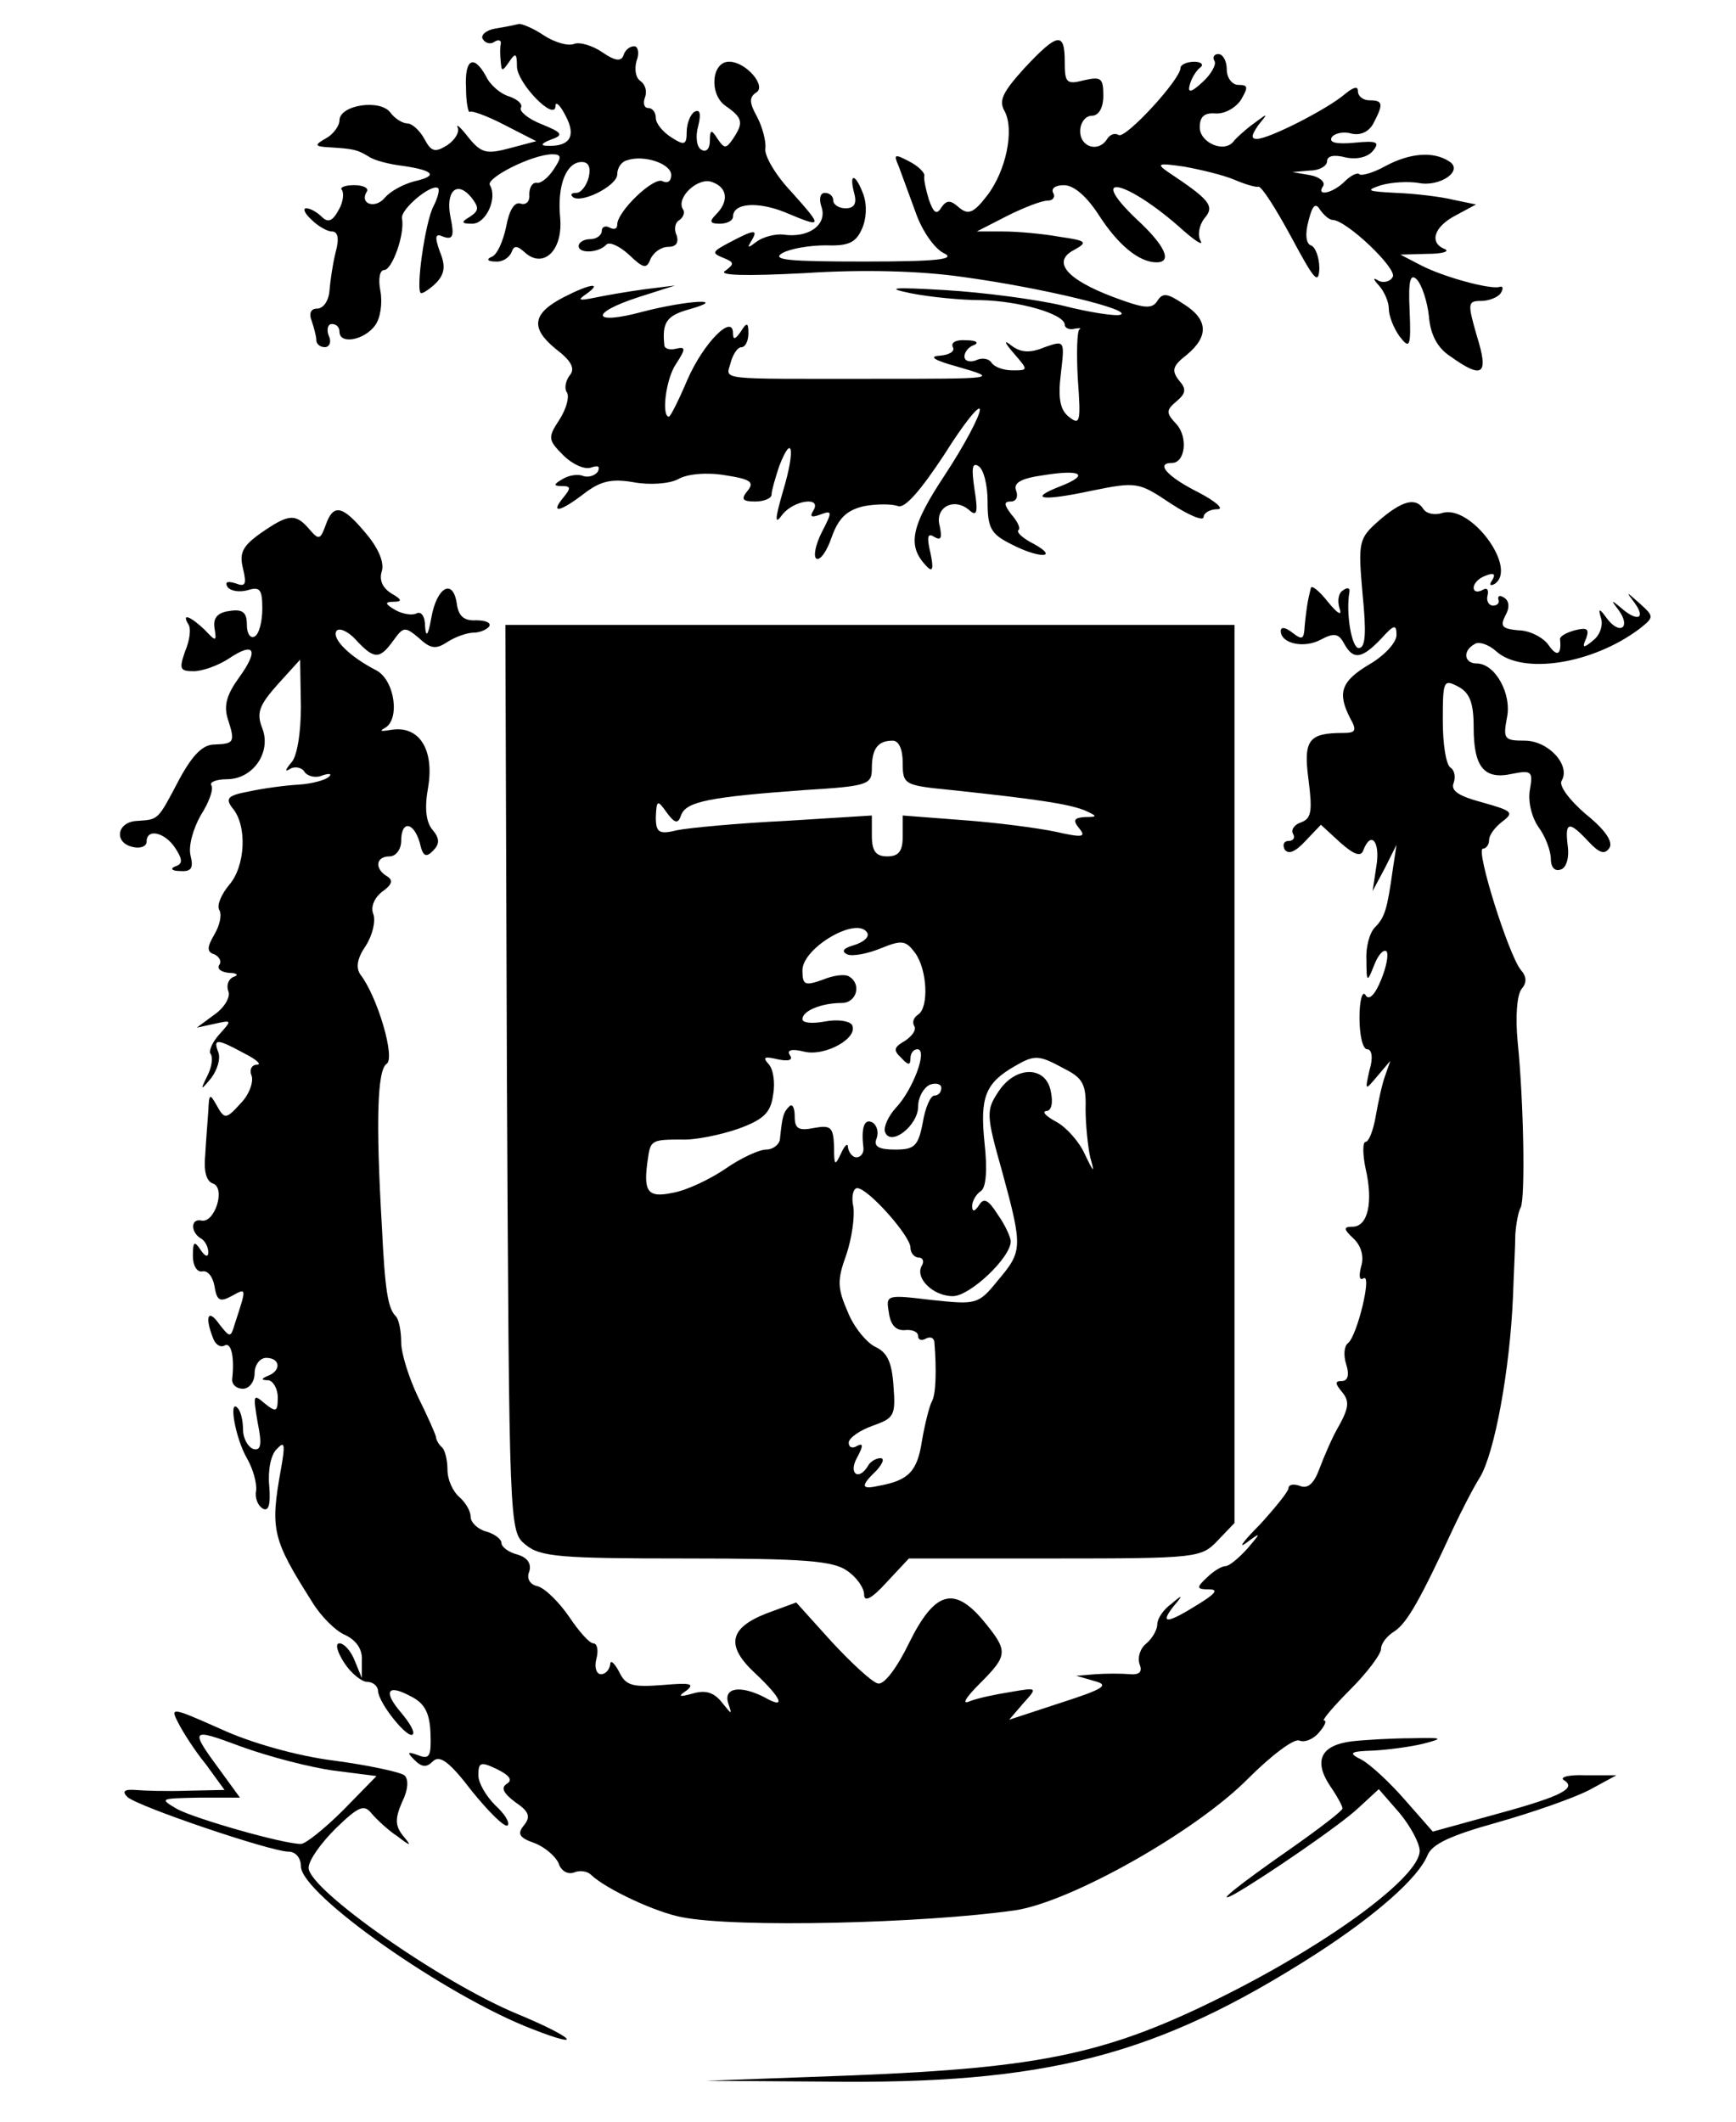 <?xml version="1.0" standalone="no"?>
<!DOCTYPE svg PUBLIC "-//W3C//DTD SVG 20010904//EN"
 "http://www.w3.org/TR/2001/REC-SVG-20010904/DTD/svg10.dtd">
<svg version="1.0" xmlns="http://www.w3.org/2000/svg"
 width="225pt" height="275pt" viewBox="0 0 225 275"
 preserveAspectRatio="xMidYMid meet">
<g transform="translate(0,275) scale(0.1,-0.1)"
fill="#000000" stroke="none">
<path d="M642 2713 c-12 -2 -20 -9 -16 -14 3 -5 10 -7 15 -3 5 3 9 2 8 -3 -1
-4 -1 -15 0 -23 1 -13 2 -13 11 0 8 12 10 11 10 -6 0 -22 50 -73 50 -51 0 6 6
1 13 -13 14 -26 6 -40 -23 -39 -10 0 -9 3 4 8 17 6 15 9 -12 20 -18 7 -29 17
-27 21 3 5 -4 11 -15 15 -11 3 -25 15 -30 26 -16 29 -28 23 -26 -15 0 -19 3
-33 5 -31 2 2 22 -5 45 -17 l41 -21 -34 -9 c-30 -8 -37 -7 -54 14 -10 13 -16
18 -14 13 3 -6 -3 -16 -13 -23 -16 -10 -21 -9 -30 8 -6 11 -16 20 -22 20 -6 0
-16 6 -22 14 -13 18 -66 10 -66 -10 0 -7 -8 -18 -17 -23 -16 -9 -16 -11 5 -12
31 -2 35 -3 50 -12 7 -5 27 -10 44 -12 41 -6 46 -13 15 -20 -15 -4 -31 -13
-38 -21 -12 -15 -33 -9 -24 7 4 5 -4 9 -16 9 -12 0 -19 -3 -16 -6 3 -4 2 -16
-4 -26 -8 -15 -14 -17 -22 -9 -6 6 -15 11 -20 11 -5 0 -2 -7 7 -15 8 -8 20
-15 26 -15 8 0 10 -9 5 -27 -4 -16 -7 -38 -8 -50 -1 -13 -8 -23 -16 -23 -8 0
-11 -6 -7 -16 3 -9 6 -20 6 -25 0 -5 5 -9 11 -9 6 0 9 7 5 15 -3 8 -1 15 4 15
6 0 10 -4 10 -10 0 -17 32 -11 46 8 7 9 10 29 7 45 -3 15 -1 27 5 27 10 0 27
46 23 67 -2 12 39 46 47 39 2 -3 -1 -13 -6 -23 -11 -20 -24 -113 -16 -113 3 0
12 6 20 14 10 11 12 21 4 40 -7 20 -6 24 5 19 12 -4 14 1 9 25 -7 34 8 49 27
26 10 -13 10 -17 -2 -25 -12 -7 -11 -9 3 -9 18 0 33 33 23 50 -6 9 55 40 81
40 12 0 12 -4 2 -19 -7 -11 -17 -19 -22 -18 -6 1 -10 -6 -10 -15 1 -9 -4 -14
-11 -12 -8 3 -15 -8 -19 -30 -4 -19 -12 -37 -19 -39 -7 -3 -5 -6 5 -6 9 -1 18
5 21 12 3 9 7 9 17 0 24 -22 50 2 46 45 -4 42 8 72 28 72 9 0 12 -7 9 -20 -3
-11 -10 -20 -16 -20 -6 0 -8 -2 -5 -5 10 -10 58 14 58 29 0 8 5 16 12 18 22 8
58 -4 58 -19 0 -8 -5 -11 -11 -8 -11 7 -59 -39 -59 -56 0 -6 -4 -7 -10 -4 -5
3 -10 1 -10 -4 0 -6 -7 -11 -15 -11 -8 0 -15 -4 -15 -9 0 -10 26 -9 36 2 4 4
17 -2 29 -13 19 -18 23 -19 28 -6 4 9 14 16 23 16 10 0 14 5 11 15 -4 8 -2 17
4 20 5 4 7 10 4 14 -9 15 20 42 38 35 20 -7 22 -25 5 -42 -9 -9 -8 -12 5 -12
9 0 17 4 17 9 0 18 32 20 67 6 50 -21 50 -20 9 26 -21 22 -36 48 -34 57 1 9
-4 28 -11 41 -10 18 -10 25 -1 31 14 8 -13 40 -35 40 -23 0 -26 -42 -5 -57 23
-16 24 -22 10 -43 -9 -13 -11 -13 -20 0 -8 13 -10 12 -10 -3 0 -10 -5 -15 -11
-11 -6 3 -8 17 -4 31 4 16 2 22 -5 18 -5 -3 -10 -15 -10 -26 0 -17 -3 -18 -20
-7 -11 7 -20 18 -20 25 0 7 -4 13 -10 13 -5 0 -7 6 -4 14 3 8 0 17 -6 21 -6 4
-8 15 -5 26 4 10 2 19 -3 19 -6 0 -12 -5 -14 -12 -3 -8 -11 -7 -27 4 -13 9
-30 14 -37 11 -8 -3 -25 2 -39 11 -13 9 -28 15 -32 15 -4 -1 -18 -4 -31 -6z"/>
<path d="M1328 2662 c-28 -31 -34 -42 -26 -56 13 -24 2 -78 -23 -110 -17 -22
-24 -25 -36 -15 -11 10 -16 10 -23 0 -6 -10 -10 -7 -16 10 -4 13 -7 27 -6 31
1 4 -8 13 -20 19 -19 10 -20 9 -13 -7 4 -11 14 -38 22 -60 8 -23 24 -46 36
-52 17 -8 -7 -11 -103 -11 -97 0 -121 2 -106 11 11 6 36 10 56 10 29 -1 39 3
47 21 6 13 7 31 2 45 -10 27 -19 29 -12 2 4 -14 0 -20 -11 -20 -9 0 -16 5 -16
10 0 6 -5 10 -11 10 -6 0 -8 -8 -4 -19 7 -23 -18 -40 -50 -35 -10 1 -26 -3
-34 -9 -12 -9 -13 -9 -7 1 9 15 4 15 -28 -2 -23 -12 -24 -14 -9 -20 15 -6 15
-8 3 -17 -10 -6 26 -7 103 -3 75 5 150 3 205 -5 103 -14 222 -43 204 -49 -6
-2 -40 3 -75 12 -34 8 -102 17 -152 20 -67 4 -79 3 -45 -4 25 -5 66 -9 91 -9
50 -1 109 -18 109 -32 0 -4 6 -7 13 -5 6 1 9 1 6 -1 -3 -2 -4 -31 -2 -65 4
-55 3 -60 -12 -48 -11 9 -14 24 -10 56 5 43 5 43 -21 34 -19 -8 -31 -7 -43 2
-10 8 -10 5 3 -10 19 -22 19 -22 -2 -22 -11 0 -23 4 -27 10 -3 5 -12 7 -20 3
-8 -3 -15 -1 -15 5 0 6 6 13 13 15 6 3 2 6 -11 6 -13 1 -20 -3 -17 -9 3 -5 -4
-10 -17 -11 -15 -1 -7 -6 22 -14 55 -16 55 -16 -110 -16 -204 0 -189 -2 -183
21 3 11 9 20 14 20 5 0 9 8 9 18 0 14 -2 15 -10 2 -7 -10 -10 -11 -10 -2 0 26
-38 -12 -59 -60 -11 -26 -22 -48 -24 -48 -10 0 -4 49 9 68 13 20 13 23 0 20
-8 -2 -15 0 -15 5 -3 29 3 38 32 46 53 15 -2 12 -60 -3 -66 -18 -70 -2 -5 19
l47 15 -40 -5 c-22 -3 -51 -8 -65 -11 -20 -4 -22 -3 -10 5 22 16 4 13 -29 -4
-41 -21 -44 -40 -11 -67 21 -16 26 -26 18 -35 -5 -7 -7 -17 -3 -22 3 -6 -1
-21 -10 -35 -15 -23 -15 -26 5 -46 12 -12 28 -19 36 -16 9 3 12 2 9 -5 -4 -6
-13 -8 -19 -6 -7 3 -19 1 -27 -4 -12 -7 -12 -9 0 -9 11 0 11 -3 1 -15 -18 -22
-3 -18 28 6 20 15 34 19 63 14 21 -4 47 -2 58 4 12 7 38 9 61 5 33 -5 38 -9
29 -20 -9 -11 -7 -14 10 -14 11 0 21 4 21 9 0 5 5 22 10 37 17 44 21 21 5 -32
-11 -38 -11 -45 -1 -31 15 19 52 24 40 5 -5 -8 -2 -9 9 -5 16 6 16 4 2 -23 -8
-16 -11 -31 -7 -34 5 -3 14 10 20 28 9 25 20 35 42 40 16 3 36 3 44 0 9 -3 29
20 60 67 25 40 46 66 46 58 0 -8 -20 -46 -45 -84 -45 -68 -50 -93 -23 -120 7
-7 8 -1 4 18 -5 21 -4 27 5 21 9 -5 10 -1 7 14 -7 24 18 38 38 21 10 -9 12 -4
7 27 -4 27 -3 35 5 30 7 -4 12 -25 12 -46 0 -34 4 -42 30 -55 36 -19 64 -19
30 0 -14 7 -23 15 -20 18 3 2 -1 11 -9 20 -10 13 -10 17 -1 17 7 0 10 6 7 14
-4 10 6 16 35 20 49 8 61 1 23 -14 -44 -17 -25 -20 40 -6 59 12 61 11 103 -17
23 -15 42 -23 42 -17 0 5 8 10 18 10 9 0 -2 10 -25 22 -40 20 -56 38 -34 38
17 0 21 33 6 50 -14 15 -14 18 0 30 12 10 13 16 3 27 -10 13 -8 19 10 33 29
24 28 46 -4 66 -21 14 -27 15 -34 4 -7 -11 -17 -10 -57 5 -61 23 -80 46 -51
61 18 10 17 12 -18 17 -22 4 -55 7 -74 7 l-34 0 39 20 c22 11 45 20 53 20 7 0
10 5 7 10 -3 6 3 10 14 10 13 0 30 -15 46 -40 24 -37 51 -60 74 -60 21 0 11
22 -26 56 -67 64 -11 50 61 -15 16 -14 26 -20 22 -13 -4 7 -2 20 5 29 14 16 7
24 -47 60 -16 11 -13 12 21 7 22 -4 51 -11 65 -17 14 -6 28 -10 31 -9 4 1 23
-29 43 -66 29 -54 35 -62 36 -40 0 14 -5 28 -11 30 -6 2 -8 14 -3 32 5 20 9
24 15 14 5 -7 12 -13 16 -13 18 0 85 -64 78 -74 -3 -6 -12 -8 -18 -5 -8 5 -8
3 1 -7 6 -7 12 -20 12 -29 0 -9 6 -25 14 -36 13 -17 15 -14 13 33 -2 40 1 50
10 40 6 -7 13 -28 15 -47 2 -24 11 -41 28 -52 42 -30 50 -24 34 27 -12 42 -12
45 6 45 10 0 22 5 25 10 4 6 3 10 -2 8 -13 -3 -72 13 -101 28 l-27 14 35 1
c19 0 29 3 23 6 -21 8 -15 29 14 44 l26 14 -29 6 c-16 4 -49 8 -74 9 -38 2
-41 3 -20 10 14 4 35 5 48 3 28 -6 60 16 40 28 -20 13 -50 11 -82 -6 -16 -9
-31 -13 -34 -11 -2 3 -11 -1 -19 -9 -16 -16 -38 -20 -28 -6 3 5 -5 12 -17 14
l-23 4 23 2 c12 0 22 6 22 12 0 7 9 9 24 5 14 -3 28 0 35 8 10 12 6 14 -24 11
-22 -2 -33 0 -29 7 3 5 15 8 25 5 12 -3 23 2 29 13 13 25 13 30 -5 30 -8 0
-15 5 -15 12 0 7 -6 5 -17 -4 -22 -19 -98 -58 -114 -58 -8 0 -7 5 2 18 13 16
13 16 -6 2 -11 -8 -23 -19 -26 -23 -12 -16 -44 -2 -44 18 0 14 6 19 20 18 12
-1 26 7 33 17 10 17 10 20 -3 20 -8 0 -15 9 -15 20 0 11 -5 20 -11 20 -5 0 -8
-4 -5 -9 3 -4 -4 -17 -15 -27 -15 -14 -20 -15 -17 -4 2 8 8 18 13 22 6 4 2 8
-7 8 -10 0 -18 -4 -18 -8 0 -15 -71 -92 -80 -87 -5 3 -11 1 -15 -5 -11 -18
-35 -11 -35 10 0 11 7 20 15 20 9 0 15 10 15 26 0 23 -3 25 -25 20 -23 -6 -25
-3 -25 24 0 39 -9 38 -52 -8z"/>
<path d="M1787 2075 c-26 -23 -27 -27 -21 -95 5 -50 4 -70 -5 -70 -9 0 -17 45
-12 73 1 5 -3 6 -8 2 -6 -3 -8 -13 -5 -23 4 -11 -2 -8 -15 8 -11 14 -21 22
-22 18 -1 -5 -3 -12 -4 -18 -1 -5 -3 -20 -4 -31 -1 -18 -3 -19 -16 -9 -9 7
-15 8 -15 2 0 -16 30 -23 52 -11 17 9 23 8 30 -5 12 -22 23 -20 48 6 17 19 20
19 20 5 0 -10 -16 -27 -35 -38 -37 -22 -42 -37 -25 -70 9 -16 7 -19 -9 -19
-45 0 -52 -9 -45 -61 5 -40 4 -50 -10 -55 -9 -3 -13 -10 -10 -15 3 -5 0 -9 -6
-9 -6 0 -8 -5 -5 -11 5 -7 14 -3 27 11 l20 21 25 -23 c18 -16 27 -19 30 -10
10 26 22 11 17 -20 l-5 -33 16 30 15 30 -5 -33 c-7 -50 -10 -61 -23 -74 -7 -7
-12 -26 -11 -42 0 -30 1 -30 10 -7 5 13 12 21 16 18 3 -4 0 -20 -7 -37 -8 -20
-16 -27 -20 -20 -4 7 -8 -6 -8 -29 0 -22 4 -41 10 -41 6 0 8 -11 3 -27 -6 -27
-6 -27 10 -8 l17 20 -7 -20 c-4 -11 -9 -35 -12 -52 -3 -18 -9 -33 -13 -33 -4
0 -4 -16 0 -35 10 -43 3 -75 -17 -75 -12 0 -12 -3 2 -16 10 -10 13 -24 9 -36
-3 -12 -2 -18 3 -15 12 8 -8 -75 -20 -84 -5 -4 -6 -16 -2 -28 4 -13 2 -21 -6
-21 -9 0 -9 -3 1 -15 9 -11 8 -20 -4 -42 -9 -15 -20 -41 -26 -57 -7 -19 -15
-26 -25 -22 -8 3 -15 2 -15 -3 0 -4 -17 -25 -37 -47 -21 -21 -29 -32 -18 -24
20 15 20 14 1 -8 -11 -12 -23 -22 -28 -22 -5 0 -16 -7 -24 -15 -14 -13 -13
-15 3 -15 13 0 8 -6 -15 -20 -40 -25 -49 -25 -31 -2 13 15 12 16 -3 3 -10 -7
-18 -19 -18 -26 0 -7 -6 -18 -14 -25 -8 -6 -12 -18 -9 -27 4 -10 0 -14 -13
-13 -10 1 -30 1 -44 0 l-25 -2 24 -7 c19 -5 12 -10 -44 -28 l-67 -22 18 21
c19 21 19 21 -16 15 -19 -3 -43 -8 -53 -12 -11 -5 -6 4 13 23 37 37 37 42 4
82 -38 45 -63 37 -96 -30 -15 -31 -32 -54 -40 -52 -7 1 -34 26 -60 54 l-46 51
-38 -14 c-49 -19 -54 -42 -15 -78 35 -33 40 -47 12 -31 -31 16 -54 13 -47 -8
5 -15 5 -15 -8 1 -10 13 -21 17 -38 12 -18 -5 -20 -4 -8 4 11 9 4 10 -31 7
-40 -3 -48 -1 -57 18 -6 11 -11 15 -11 9 -1 -7 -6 -13 -12 -13 -6 0 -9 9 -6
20 3 11 1 20 -4 20 -5 0 -19 16 -31 34 -13 19 -31 37 -41 40 -10 2 -15 10 -11
19 3 10 -2 18 -15 22 -12 3 -21 10 -21 15 0 5 -9 12 -20 15 -11 3 -20 12 -20
19 0 8 -7 19 -15 26 -8 7 -15 22 -15 35 0 12 -3 25 -7 29 -5 4 -8 11 -8 14 -1
4 -11 27 -23 51 -12 25 -22 57 -22 71 0 15 -3 30 -7 34 -10 10 -14 32 -18 116
-8 136 -6 203 6 211 12 7 -12 88 -34 116 -6 9 -4 21 7 37 9 14 13 32 10 41 -4
9 1 21 11 29 13 9 15 15 7 20 -17 10 -15 26 3 26 8 0 15 9 15 20 0 27 16 25
24 -2 4 -18 8 -20 17 -11 9 9 9 16 0 27 -9 10 -11 29 -6 56 8 49 -12 80 -48
74 -12 -2 -16 -2 -9 2 21 10 14 62 -10 75 -35 18 -58 41 -52 51 3 5 15 0 25
-11 24 -26 31 -26 49 -1 13 18 15 18 33 3 15 -14 22 -15 37 -5 11 7 26 12 34
12 8 0 17 4 20 8 3 5 -5 8 -17 8 -16 -1 -23 6 -25 22 -5 33 -26 21 -33 -19 -4
-23 -7 -26 -8 -11 0 13 -5 20 -11 17 -5 -3 -18 -1 -27 4 -14 8 -15 11 -3 11
12 0 11 3 -3 11 -11 7 -16 17 -12 29 3 11 -4 29 -21 49 -30 36 -42 39 -52 10
-7 -19 -9 -19 -21 -5 -18 21 -27 20 -63 -5 -24 -17 -28 -26 -23 -46 5 -21 3
-24 -10 -19 -10 3 -14 2 -10 -5 4 -5 15 -7 26 -4 16 5 19 1 19 -24 0 -16 -4
-33 -10 -36 -5 -3 -10 3 -10 15 0 16 -5 21 -23 18 -15 -2 -21 -9 -19 -22 3
-18 2 -18 -13 -2 -18 17 -30 22 -21 7 4 -5 2 -21 -4 -35 -8 -23 -7 -26 11 -26
11 0 31 7 45 16 34 23 40 12 14 -24 -16 -22 -20 -36 -15 -53 10 -31 9 -33 -17
-34 -15 0 -28 -13 -45 -44 -29 -55 -27 -53 -55 -55 -27 -1 -31 -29 -5 -34 9
-2 17 1 17 7 0 18 24 12 37 -8 10 -15 10 -21 0 -24 -7 -3 -4 -6 7 -6 14 -1 17
4 13 20 -3 12 3 34 13 52 11 17 17 34 14 39 -3 4 6 8 20 8 34 0 58 35 46 66
-8 20 -4 30 20 57 l29 32 1 -61 c0 -34 -5 -66 -13 -73 -8 -10 -8 -12 0 -7 6 3
15 1 18 -5 4 -5 14 -8 23 -4 9 3 13 2 8 -2 -4 -4 -22 -9 -39 -10 -18 -1 -47
-5 -65 -9 -27 -5 -30 -9 -21 -21 20 -23 17 -76 -4 -100 -10 -12 -16 -26 -13
-32 4 -6 1 -20 -6 -32 -10 -17 -10 -23 0 -26 6 -3 10 -9 6 -14 -3 -5 3 -9 13
-10 10 0 13 -3 6 -5 -7 -3 -10 -11 -7 -19 3 -7 -5 -21 -18 -30 l-23 -17 23 5
c23 5 23 5 6 -14 -9 -10 -14 -22 -11 -25 3 -4 2 -16 -4 -28 -10 -20 -9 -20 5
-3 8 11 12 25 9 33 -7 18 -2 18 33 -1 16 -8 24 -15 17 -15 -7 0 -10 -7 -7 -14
3 -8 -3 -25 -14 -36 -19 -21 -21 -21 -31 -3 -9 16 -10 16 -11 -7 -1 -14 -3
-39 -4 -57 -2 -20 1 -34 10 -37 17 -6 2 -52 -15 -48 -14 3 -14 -15 -1 -23 6
-3 10 -12 10 -18 0 -7 -4 -6 -10 3 -8 12 -10 11 -10 -8 0 -12 5 -21 12 -20 7
2 14 -7 16 -19 3 -19 7 -21 22 -13 20 11 20 12 4 -37 -5 -17 -6 -17 -20 1 -14
20 -19 10 -8 -18 3 -9 10 -13 15 -10 9 5 13 -16 10 -43 -1 -7 5 -13 14 -13 8
0 15 9 15 20 0 11 7 20 15 20 18 0 20 -16 3 -23 -10 -4 -10 -6 0 -6 6 -1 12
-11 12 -22 0 -19 -2 -20 -17 -8 -15 13 -15 11 -9 -25 6 -29 4 -37 -6 -34 -7 3
-13 14 -13 25 0 12 -3 24 -7 28 -12 13 -3 -39 12 -65 8 -14 13 -32 12 -42 -2
-9 2 -19 8 -23 8 -5 11 4 9 29 -2 20 2 41 10 48 10 11 11 6 5 -27 -14 -78 -11
-90 41 -172 11 -18 30 -37 42 -42 15 -7 23 -19 22 -33 l0 -23 -9 22 c-5 13
-14 23 -20 23 -6 0 -3 -11 6 -25 9 -14 23 -25 30 -25 8 0 14 -6 14 -12 1 -16
39 -63 45 -56 3 3 -4 15 -15 28 -24 28 -18 38 13 21 18 -9 24 -22 25 -48 1
-29 -1 -34 -16 -28 -14 5 -15 4 -5 -6 10 -10 16 -10 24 -2 9 9 22 -1 51 -39
22 -27 42 -47 46 -44 3 4 -4 15 -16 26 -12 12 -22 29 -22 39 0 17 3 18 24 8
16 -8 21 -14 13 -19 -8 -5 -5 -12 11 -24 18 -12 20 -19 11 -30 -9 -11 -6 -16
14 -23 13 -5 27 -17 31 -26 3 -10 12 -15 20 -12 7 3 17 2 22 -3 20 -19 85 -49
118 -55 71 -14 313 -8 432 9 72 11 234 102 302 171 29 29 59 52 66 49 7 -3 19
2 26 11 7 8 10 15 6 15 -3 0 12 18 34 40 22 22 40 46 40 53 0 7 8 17 18 23 16
11 33 41 76 134 9 19 24 49 34 65 19 31 39 139 43 235 1 30 3 66 3 80 1 14 4
30 7 35 6 12 4 136 -4 215 -3 32 -1 60 5 68 7 8 7 16 -1 25 -16 20 -59 157
-49 157 4 0 8 5 8 11 0 7 8 17 17 24 16 12 13 14 -26 25 -30 8 -41 15 -37 25
3 8 1 17 -4 20 -6 4 -10 31 -10 61 0 52 1 54 20 44 15 -8 20 -21 20 -53 0 -52
14 -68 50 -60 25 5 27 3 23 -20 -3 -15 2 -36 11 -49 9 -12 16 -31 16 -41 0
-11 5 -17 13 -14 7 2 11 15 9 30 -4 32 1 34 27 6 14 -15 21 -17 27 -8 5 8 -6
24 -31 44 -21 18 -35 37 -31 43 12 20 -17 52 -48 52 -26 0 -28 2 -23 29 7 31
-15 71 -39 71 -16 0 -19 16 -3 25 5 4 18 0 28 -9 34 -31 125 -17 186 29 19 15
19 16 0 33 -18 16 -18 16 -6 0 15 -21 2 -24 -19 -5 -12 10 -12 9 -2 -4 16 -22
2 -33 -15 -11 -10 14 -12 14 -8 1 3 -9 -1 -22 -10 -29 -13 -11 -15 -10 -9 3 4
12 1 14 -15 10 -11 -3 -20 -8 -19 -12 2 -20 -4 -23 -15 -7 -7 10 -25 19 -39
19 -21 2 -24 5 -17 19 6 10 5 19 -1 23 -6 4 -9 3 -8 -2 2 -4 -1 -8 -7 -8 -5 0
-9 6 -7 13 2 8 -1 11 -7 7 -6 -3 -11 -2 -11 3 0 6 7 13 16 16 10 4 13 2 8 -6
-4 -6 -3 -8 3 -5 31 20 -31 104 -68 92 -9 -3 -20 -1 -24 5 -10 16 -28 11 -58
-15z"/>
<path d="M657 1353 c3 -585 3 -588 24 -605 19 -16 45 -18 208 -18 153 0 191
-3 209 -16 12 -8 22 -22 22 -31 0 -10 10 -5 29 16 l29 31 189 0 c185 0 190 1
211 23 l22 23 0 582 0 582 -472 0 -473 0 2 -587z m513 408 c0 -28 2 -29 63
-35 113 -12 151 -18 172 -26 18 -8 18 -9 1 -9 -14 -1 -16 -4 -7 -15 9 -11 4
-12 -31 -4 -24 5 -78 12 -120 15 l-78 6 0 -27 c0 -19 -5 -26 -20 -26 -15 0
-20 7 -20 27 l0 26 -112 -7 c-62 -3 -125 -9 -140 -12 -24 -6 -28 -3 -28 17 1
22 2 23 14 6 11 -15 15 -15 19 -3 7 17 36 23 160 32 82 5 87 7 87 28 0 26 8
36 27 36 8 0 13 -11 13 -29z m-46 -220 c3 -5 -4 -12 -17 -16 -14 -4 -17 -8 -9
-12 7 -3 27 1 44 8 27 11 32 10 44 -6 16 -22 18 -71 4 -80 -6 -4 -8 -10 -5
-15 3 -5 -3 -13 -12 -19 -14 -8 -16 -12 -5 -22 9 -10 12 -10 12 -1 0 7 4 12 9
12 14 0 -6 -53 -28 -76 -10 -11 -16 -25 -14 -31 7 -20 43 8 43 33 0 12 7 24
15 28 8 3 15 1 15 -4 0 -6 -4 -10 -9 -10 -5 0 -12 -16 -15 -35 -6 -31 -11 -35
-36 -35 -21 0 -28 4 -24 14 3 8 1 17 -5 21 -11 6 -15 -7 -12 -32 1 -7 -3 -13
-9 -13 -5 0 -10 6 -11 13 0 6 -4 3 -9 -8 -8 -17 -9 -16 -9 9 -1 25 -4 28 -26
24 -20 -4 -25 -1 -25 15 0 11 -3 17 -7 13 -8 -8 -9 -13 -12 -41 0 -8 -9 -15
-18 -15 -9 0 -33 -11 -53 -25 -19 -13 -50 -28 -68 -31 -33 -7 -39 1 -32 46 3
22 6 23 43 23 17 -1 51 6 74 14 33 12 42 21 45 44 3 16 0 34 -6 40 -8 9 -5 10
12 6 14 -3 20 -1 16 5 -5 7 2 9 18 5 27 -7 72 18 62 35 -4 5 -19 7 -35 4 -16
-3 -29 -2 -29 3 0 11 25 21 51 21 19 0 26 24 10 34 -5 4 -21 2 -35 -4 -23 -8
-26 -7 -26 13 1 29 71 70 84 48z m255 -176 c24 -12 29 -20 28 -52 0 -21 3 -49
6 -63 6 -21 5 -21 -7 4 -7 16 -24 35 -37 42 -13 7 -19 13 -13 14 7 0 9 11 6
25 -6 34 -46 34 -68 0 -16 -24 -16 -30 5 -104 27 -99 26 -103 -6 -141 -25 -31
-28 -31 -85 -25 -59 7 -60 7 -56 -16 2 -16 9 -24 21 -23 9 1 17 -2 17 -8 0 -5
5 -6 10 -3 6 3 10 1 11 -4 3 -37 2 -68 -3 -77 -3 -5 -9 -28 -13 -51 -6 -40
-17 -52 -57 -59 -22 -5 -23 0 -2 20 8 9 11 16 5 16 -5 0 -13 -4 -16 -10 -12
-20 -26 -10 -14 11 8 15 8 19 0 15 -6 -4 -11 -2 -11 4 0 6 14 16 31 22 28 10
30 13 27 52 -2 30 -8 43 -23 50 -11 5 -28 25 -36 45 -14 32 -14 42 -2 75 7 21
11 49 9 62 -3 13 0 24 5 24 14 0 69 -62 69 -77 0 -7 5 -13 11 -13 5 0 7 -5 4
-10 -10 -16 14 -40 40 -40 22 0 75 50 75 71 0 5 -7 21 -17 35 -12 19 -18 22
-24 12 -6 -9 -9 -9 -9 -1 0 6 5 15 11 19 7 4 9 27 5 63 -6 59 1 77 39 99 26
15 31 15 64 -3z"/>
<path d="M231 517 c6 -12 22 -37 36 -54 l24 -33 -48 -1 c-26 -1 -57 0 -68 1
-14 1 -17 -2 -10 -9 12 -12 186 -71 209 -71 9 0 16 -8 16 -19 0 -36 188 -168
300 -211 69 -27 54 -11 -18 19 -100 41 -272 162 -272 190 0 10 16 32 35 51 30
29 37 32 47 19 7 -8 22 -22 33 -29 18 -14 19 -13 7 1 -10 13 -10 22 -1 43 8
16 9 30 3 35 -5 4 -46 13 -91 19 -48 6 -108 23 -147 41 -63 28 -66 29 -55 8z
m202 -62 l55 -7 -43 -44 c-24 -24 -49 -44 -55 -44 -23 0 -135 32 -160 45 -24
14 -23 14 28 15 l53 0 -24 33 c-42 57 -41 58 26 33 36 -13 90 -27 120 -31z"/>
<path d="M1752 493 c-40 -5 -50 -25 -28 -58 9 -13 16 -26 16 -29 0 -3 -30 -26
-67 -52 -69 -48 -101 -74 -73 -59 37 21 138 90 161 112 l26 24 27 -31 c14 -17
26 -39 26 -49 0 -33 -113 -117 -250 -186 -153 -77 -238 -95 -485 -105 l-190
-7 152 -1 c289 -4 432 33 638 165 79 51 133 99 145 128 6 15 30 26 91 43 46
13 100 32 119 42 l35 19 -40 0 c-24 1 -35 -3 -27 -7 16 -11 -9 -22 -102 -47
l-69 -19 -36 41 c-20 23 -45 46 -56 52 -18 9 -16 11 15 12 19 1 49 5 65 9 27
7 25 8 -15 7 -25 0 -60 -2 -78 -4z"/>
</g>
</svg>
